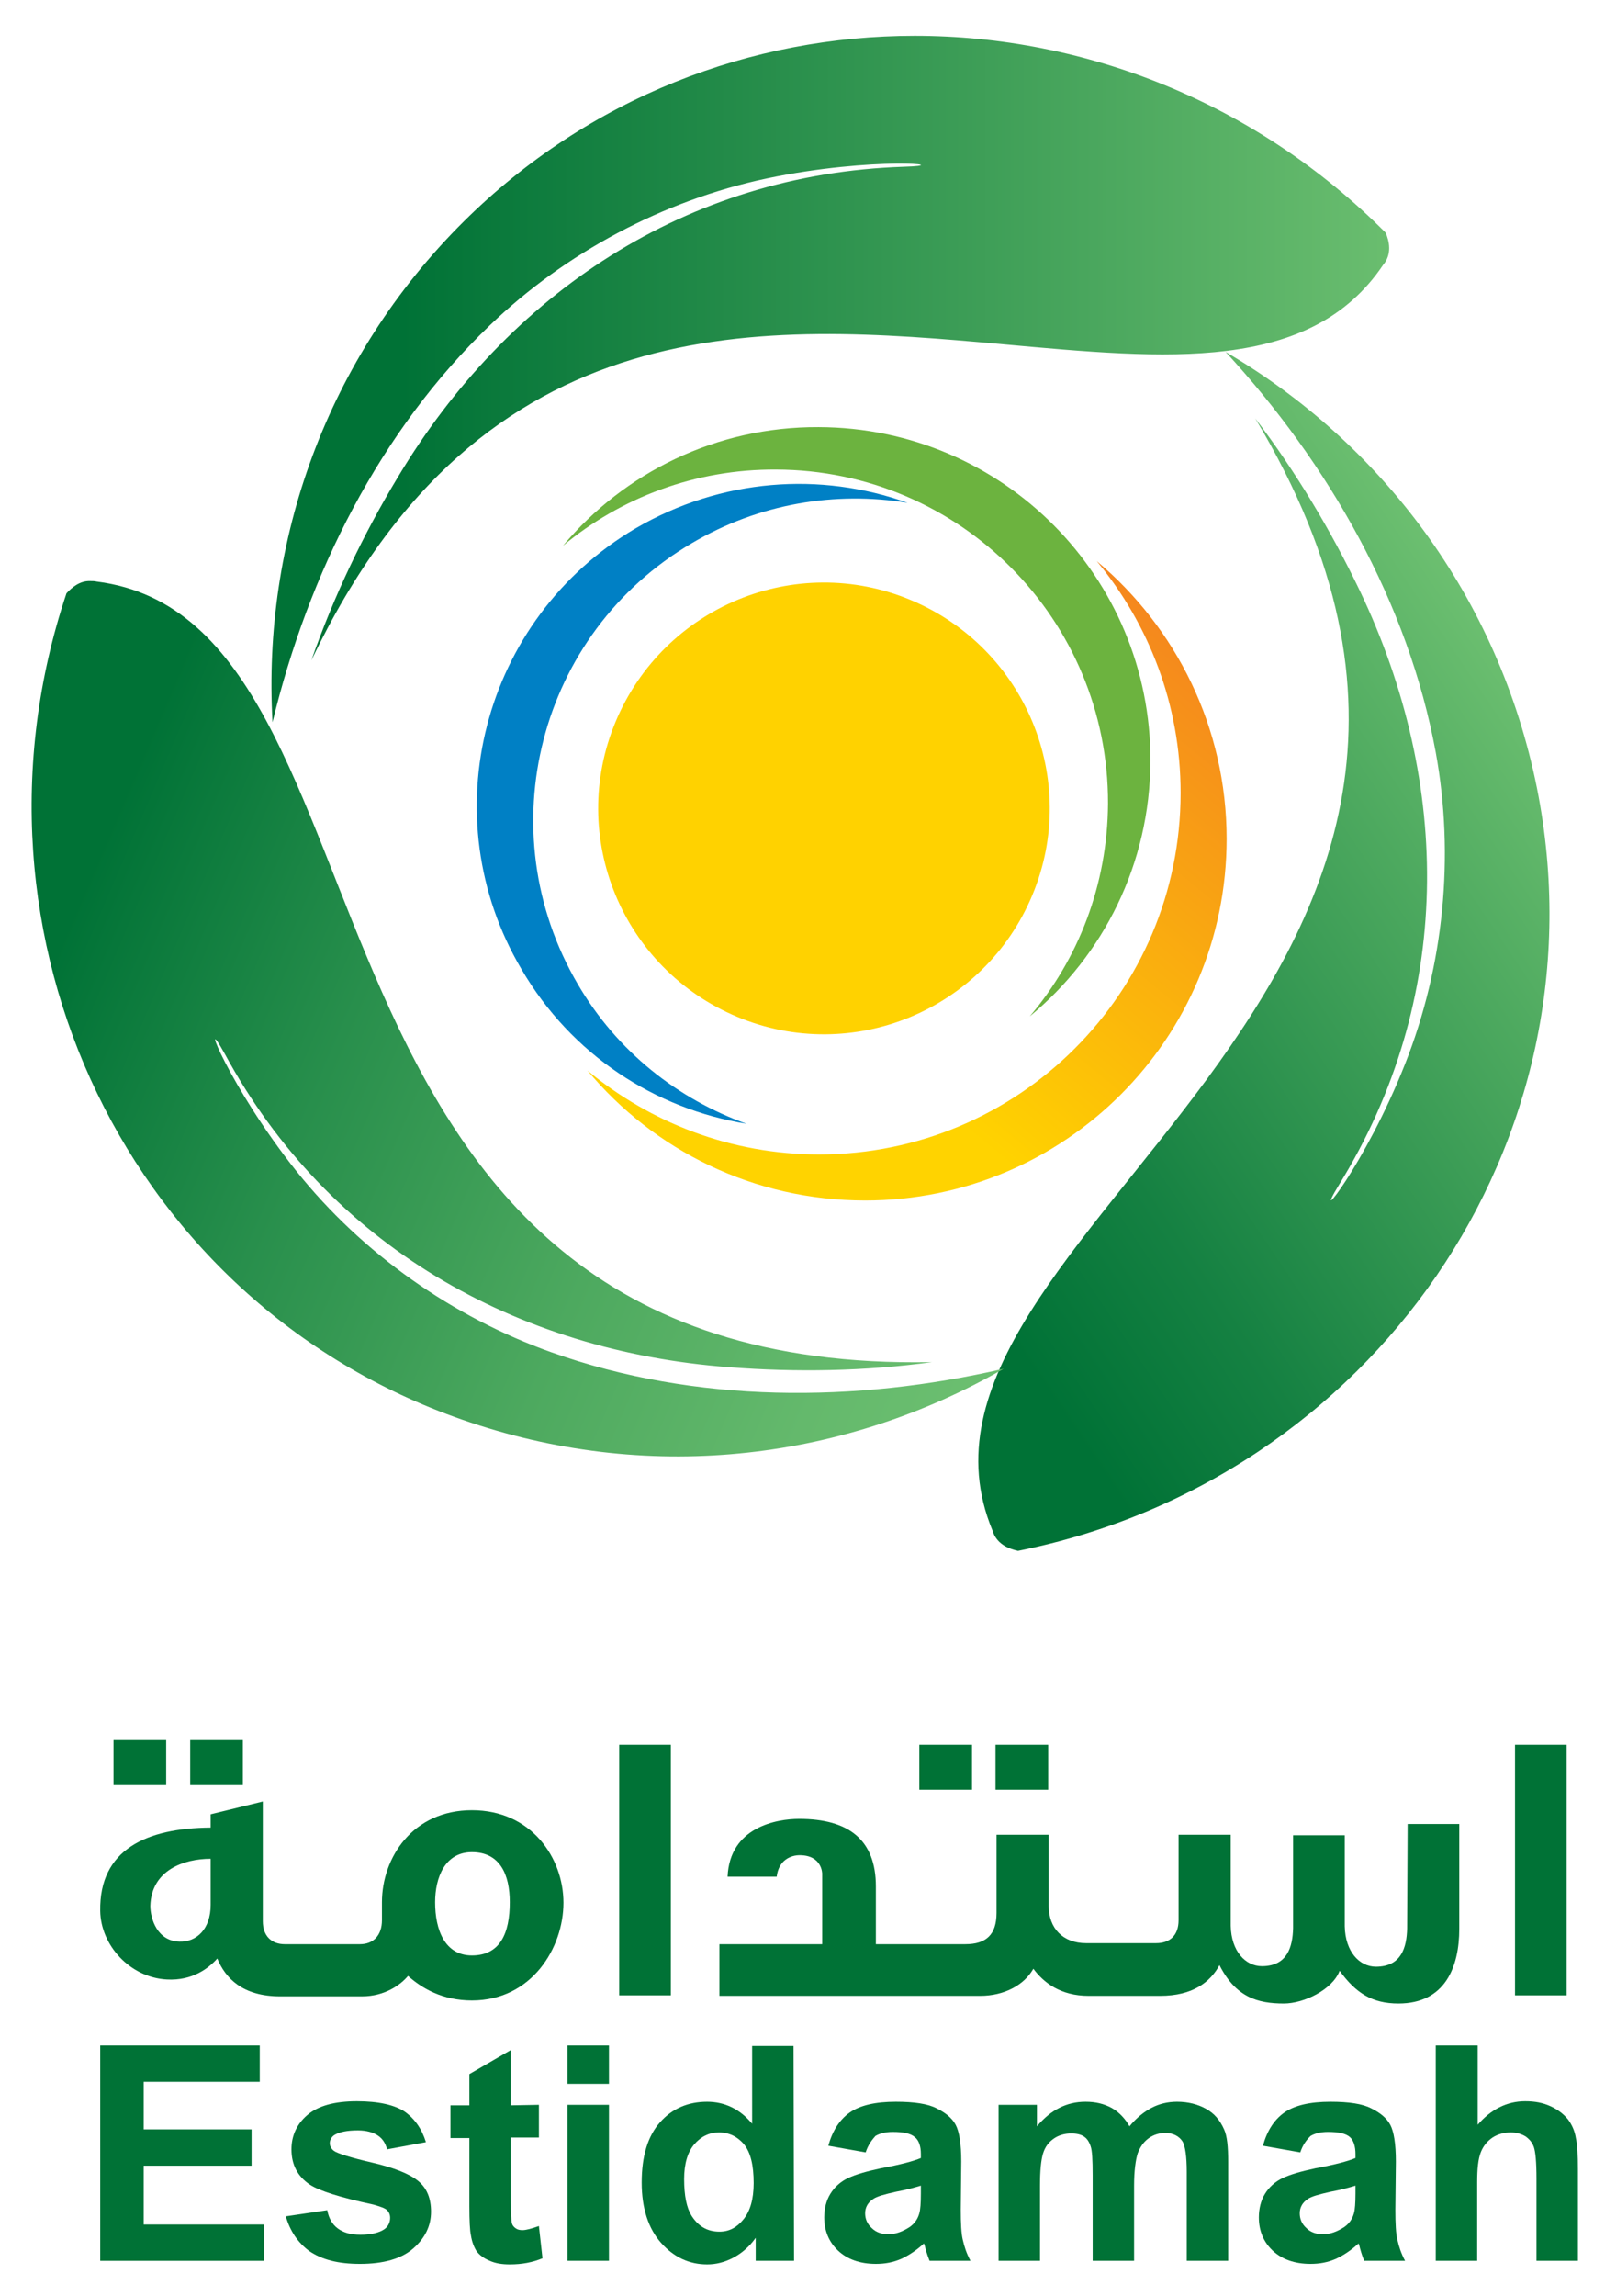 <?xml version="1.0" encoding="utf-8"?>
<!-- Generator: Adobe Illustrator 25.0.0, SVG Export Plug-In . SVG Version: 6.00 Build 0)  -->
<svg version="1.1" id="Layer_1" xmlns="http://www.w3.org/2000/svg" xmlns:xlink="http://www.w3.org/1999/xlink" x="0px" y="0px"
	 viewBox="0 0 313.9 448.9" style="enable-background:new 0 0 313.9 448.9;" xml:space="preserve">
<style type="text/css">
	.st0{fill:#007236;}
	.st1{clip-path:url(#SVGID_2_);fill:url(#SVGID_3_);}
	.st2{clip-path:url(#SVGID_5_);fill:url(#SVGID_6_);}
	.st3{clip-path:url(#SVGID_8_);fill:url(#SVGID_9_);}
	.st4{clip-path:url(#SVGID_11_);fill:url(#SVGID_12_);}
	.st5{fill:#6CB33F;}
	.st6{fill:#0080C5;}
	.st7{fill:#FFD200;}
</style>
<g>
	<rect x="37.2" y="340.2" class="st0" width="10.3" height="8.8"/>
	<rect x="22.2" y="340.2" class="st0" width="10.3" height="8.8"/>
	<path class="st0" d="M92.3,353.9c-11.6,0-17.6,9.3-17.6,18v3.5c0,2.9-1.6,4.7-4.3,4.7h-8.3h-0.3h-6.1c-2.6,0-4.3-1.6-4.3-4.5v-23.4
		l-10.2,2.5v2.6c-12.6,0.1-21.8,4.3-21.6,16.3c0.1,6.7,5.8,13,13,13.4c5.1,0.3,8.3-2.3,9.9-4.1c1.6,3.9,5,7.4,12.3,7.4h7h0.3h8.7
		c4.5,0,7.6-2.3,9-4c2.7,2.4,6.7,4.8,12.5,4.8c11.7,0,17.9-10.3,17.9-19.1C110.2,363.2,103.9,353.9,92.3,353.9 M41.2,372.4
		c0,4.8-2.8,7.3-6.1,7.2c-4.3-0.1-5.7-4.4-5.7-7c0.2-7,6.6-9.2,11.8-9.2V372.4z M92.3,382.3c-5.3,0-7.2-5-7.2-10.4
		c0-4.8,1.9-9.8,7.2-9.8c5.5,0,7.4,4.4,7.4,9.8C99.7,378,97.8,382.3,92.3,382.3"/>
	<rect x="121.1" y="341.1" class="st0" width="10.1" height="49"/>
	<rect x="194.7" y="341.1" class="st0" width="10.3" height="8.8"/>
	<rect x="179.8" y="341.1" class="st0" width="10.3" height="8.8"/>
	<path class="st0" d="M275.2,377.1c-0.1,3.6-1.1,7.4-6.1,7.4c-3.2,0-6-2.9-6.1-7.9v-17.8h-10.1V377c-0.1,3.6-1.1,7.4-6.1,7.4
		c-3.2,0-6-2.9-6.1-7.9v-17.8h-10.2v16.7c0,3-1.7,4.5-4.4,4.5h-8.6h-0.4h-4.7c-4.5,0-7.3-2.9-7.3-7.3v-13.9h-10.2V374
		c0,4.3-2.1,6.1-6.1,6.1h-6.9h-0.6h-10v-11.3c0-9.1-5.3-13.2-15-13.2c-4.4,0-13.6,1.6-14,11.3h9.6c0.4-3.3,2.8-4.2,4.5-4.2
		c4.4,0,4.4,3.6,4.4,3.6v13.8h-20.1v10.1h40.6h0.6h9.8c4.7,0,8.6-2.1,10.4-5.3c2,2.7,5.3,5.3,10.8,5.3h4.1h0.4h9.5
		c6.4,0,9.8-2.7,11.6-6c3.2,6.3,7.5,7.5,12.6,7.5c3.9,0,9.5-2.7,10.9-6.4c3.2,4.4,6.4,6.4,11.5,6.4c9.1,0,11.9-7.1,11.9-14.6v-20.5
		h-10.1L275.2,377.1L275.2,377.1z"/>
	<rect x="296.3" y="341.1" class="st0" width="10.1" height="49"/>
	<g>
		<defs>
			<path id="SVGID_1_" d="M90.7,43.3c-27,26.8-39.4,62.7-37.4,97.9c7-29,21-57,42.5-77.6c14.8-14.2,33.9-24.4,54.1-28.7
				c20.9-4.4,37.7-2.6,26.8-2.3C134.3,34,99.3,57.4,77.8,93.3c-6.7,11.1-12.5,23.2-16.9,35.8c33.5-70.2,88.6-66,135.2-61.8
				c32.1,2.9,60.1,5.7,74.4-15.5c1.8-2.1,1.2-4.7,0.5-6.3C245.6,20,212.2,7,178.9,7C147,7,115.2,19,90.7,43.3"/>
		</defs>
		<clipPath id="SVGID_2_">
			<use xlink:href="#SVGID_1_"  style="overflow:visible;"/>
		</clipPath>
		<linearGradient id="SVGID_3_" gradientUnits="userSpaceOnUse" x1="53.836" y1="74.127" x2="275.836" y2="74.127">
			<stop  offset="0" style="stop-color:#007236"/>
			<stop  offset="0.112" style="stop-color:#007236"/>
			<stop  offset="1" style="stop-color:#6CBF70"/>
		</linearGradient>
		<path class="st1" d="M82.8-70.2l236.4,96.3l-78.4,192.4L4.3,122.1L82.8-70.2z"/>
	</g>
	<g>
		<g>
			<defs>
				<path id="SVGID_4_" d="M280.8,147.1c3.7,20.2,1.6,41.7-6,60.9c-7.8,19.8-18.6,32.9-12.9,23.6c22.3-36.1,22.1-78.2,4.1-116
					c-5.6-11.7-12.5-23.3-20.5-33.8C313,194.3,170,241.2,194.1,299.2c0.8,2.7,3.2,3.6,5,4c69.1-13.8,115.3-79.9,101.5-149.1
					c-7.5-37.3-30.5-67.5-60.9-85.3C259.8,90.6,275.4,117.8,280.8,147.1"/>
			</defs>
			<clipPath id="SVGID_5_">
				<use xlink:href="#SVGID_4_"  style="overflow:visible;"/>
			</clipPath>
			
				<linearGradient id="SVGID_6_" gradientUnits="userSpaceOnUse" x1="-264.428" y1="-49.225" x2="-261.262" y2="-49.225" gradientTransform="matrix(-46.996 32.013 -32.013 -46.996 -13697.707 6294.686)">
				<stop  offset="0" style="stop-color:#6CBF70"/>
				<stop  offset="0.226" style="stop-color:#4DA95F"/>
				<stop  offset="0.656" style="stop-color:#158142"/>
				<stop  offset="0.865" style="stop-color:#007236"/>
				<stop  offset="0.884" style="stop-color:#007236"/>
				<stop  offset="1" style="stop-color:#007236"/>
			</linearGradient>
			<polygon class="st2" points="423.4,228.8 215.7,370.3 60.9,143 268.6,1.6 			"/>
		</g>
	</g>
	<g>
		<g>
			<defs>
				<path id="SVGID_7_" d="M13,116c-22.4,66.9,12.1,139.8,79,162.1c36.1,12.1,73.7,7.1,104.3-10.5c-29,6.7-60.3,6.8-88.4-3.2
					c-19.4-6.9-37-19.3-49.9-35.4c-13.3-16.7-19.3-32.5-14-22.9c20.2,37.3,56.9,58.1,98.7,61.2c12.9,1,26.4,0.8,39.6-1
					C50.9,268.9,81.2,121.5,18.9,113.7c-0.4-0.1-0.8-0.1-1.2-0.1C15.6,113.5,14,114.9,13,116"/>
			</defs>
			<clipPath id="SVGID_8_">
				<use xlink:href="#SVGID_7_"  style="overflow:visible;"/>
			</clipPath>
			
				<linearGradient id="SVGID_9_" gradientUnits="userSpaceOnUse" x1="-270.619" y1="-46.477" x2="-267.453" y2="-46.477" gradientTransform="matrix(66.239 28.29 -28.283 66.239 16605.541 10894.125)">
				<stop  offset="0" style="stop-color:#007236"/>
				<stop  offset="0.112" style="stop-color:#007236"/>
				<stop  offset="0.366" style="stop-color:#288F4C"/>
				<stop  offset="0.638" style="stop-color:#4DA95F"/>
				<stop  offset="0.86" style="stop-color:#64B96C"/>
				<stop  offset="1" style="stop-color:#6CBF70"/>
			</linearGradient>
			<polygon class="st3" points="22.3,39.3 260,140.8 164.5,364.5 -73.2,262.9 			"/>
		</g>
	</g>
	<g>
		<g>
			<defs>
				<path id="SVGID_10_" d="M230.9,155c0,39.1-31.7,70.7-70.7,70.7c-17.2,0-33-6.2-45.3-16.4c13,15.6,32.5,25.4,54.3,25.4
					c39.1,0,70.7-31.7,70.7-70.7c0-21.8-9.9-41.3-25.4-54.3C224.7,122,230.9,137.8,230.9,155"/>
			</defs>
			<clipPath id="SVGID_11_">
				<use xlink:href="#SVGID_10_"  style="overflow:visible;"/>
			</clipPath>
			
				<linearGradient id="SVGID_12_" gradientUnits="userSpaceOnUse" x1="-262.649" y1="-46.278" x2="-259.483" y2="-46.278" gradientTransform="matrix(-22.243 27.002 -27.002 -22.243 -6863.097 6172.829)">
				<stop  offset="0" style="stop-color:#F48120"/>
				<stop  offset="1" style="stop-color:#FFD300"/>
			</linearGradient>
			<polygon class="st4" points="301.3,160.3 189.4,296.2 53.5,184.3 165.4,48.4 			"/>
		</g>
	</g>
	<path class="st5" d="M110.1,106.7c11.3-9.4,25.9-15,41.7-14.9c36,0.1,65,29.4,64.9,65.3c-0.1,15.9-5.8,30.4-15.3,41.6
		c14.4-11.9,23.5-29.8,23.6-49.9c0.1-36-28.9-65.2-64.9-65.3C140.1,83.4,122.1,92.4,110.1,106.7"/>
	<path class="st6" d="M146,219.7c-13.4-4.8-25.3-14.1-33-27.3c-17.6-30-7.7-68.6,22.3-86.2c13.2-7.8,28.1-10.2,42.2-7.9
		c-17-6.1-36.4-4.8-53.2,5c-30,17.7-40,56.3-22.3,86.2C111.8,206.3,128.2,216.8,146,219.7"/>
	<polygon class="st0" points="19.6,442 19.6,399.9 50.8,399.9 50.8,407 28.1,407 28.1,416.3 49.2,416.3 49.2,423.4 28.1,423.4 
		28.1,434.9 51.6,434.9 51.6,442 	"/>
	<path class="st0" d="M55.9,433.3l8.1-1.2c0.3,1.6,1,2.8,2.1,3.6c1.1,0.8,2.5,1.2,4.4,1.2c2.1,0,3.7-0.4,4.7-1.1
		c0.7-0.5,1.1-1.3,1.1-2.2c0-0.6-0.2-1.1-0.6-1.5s-1.3-0.7-2.7-1.1c-6.5-1.4-10.6-2.7-12.4-3.9c-2.4-1.6-3.6-3.9-3.6-6.9
		c0-2.6,1-4.9,3.1-6.7c2.1-1.8,5.3-2.7,9.7-2.7c4.2,0,7.3,0.7,9.3,2c2,1.4,3.4,3.4,4.2,6l-7.6,1.4c-0.3-1.2-0.9-2.1-1.8-2.7
		s-2.2-1-3.9-1c-2.1,0-3.6,0.3-4.6,0.9c-0.6,0.4-0.9,1-0.9,1.6s0.3,1.1,0.8,1.5c0.7,0.5,3.2,1.3,7.5,2.3s7.3,2.2,9,3.6
		s2.5,3.4,2.5,6c0,2.8-1.2,5.2-3.5,7.2s-5.8,3-10.4,3c-4.2,0-7.4-0.8-9.9-2.5C58.2,438.4,56.7,436.1,55.9,433.3"/>
	<path class="st0" d="M105.4,411.5v6.4h-5.5v12.3c0,2.5,0.1,3.9,0.2,4.4c0.1,0.4,0.3,0.7,0.7,1c0.4,0.3,0.8,0.4,1.4,0.4
		c0.7,0,1.8-0.3,3.2-0.8l0.7,6.3c-1.9,0.8-4,1.2-6.4,1.2c-1.5,0-2.8-0.2-3.9-0.7c-1.2-0.5-2-1.1-2.6-1.9c-0.5-0.8-0.9-1.8-1.1-3.1
		c-0.2-0.9-0.3-2.8-0.3-5.7V418h-3.7v-6.4h3.7v-6.1l8.1-4.7v10.8L105.4,411.5L105.4,411.5z"/>
	<path class="st0" d="M111,399.9h8.1v7.5H111V399.9z M111,411.5h8.1V442H111V411.5z"/>
	<path class="st0" d="M155.3,442h-7.5v-4.5c-1.2,1.7-2.7,3-4.4,3.9s-3.4,1.3-5.1,1.3c-3.5,0-6.5-1.4-9-4.2
		c-2.5-2.8-3.8-6.8-3.8-11.8c0-5.2,1.2-9.1,3.6-11.8c2.4-2.7,5.5-4,9.2-4c3.4,0,6.4,1.4,8.8,4.3V400h8.1L155.3,442L155.3,442z
		 M133.8,426c0,3.3,0.5,5.6,1.4,7.1c1.3,2.1,3.1,3.2,5.5,3.2c1.9,0,3.4-0.8,4.7-2.4s2-3.9,2-7.1c0-3.5-0.6-6-1.9-7.6
		c-1.3-1.5-2.9-2.3-4.9-2.3c-1.9,0-3.5,0.8-4.8,2.3S133.8,423,133.8,426"/>
	<path class="st0" d="M169.3,420.8l-7.3-1.3c0.8-2.9,2.2-5.1,4.2-6.5s5-2.1,9-2.1c3.6,0,6.3,0.4,8,1.3c1.8,0.9,3,1.9,3.7,3.2
		c0.7,1.3,1.1,3.7,1.1,7.2l-0.1,9.4c0,2.7,0.1,4.7,0.4,5.9c0.3,1.3,0.7,2.6,1.5,4.1h-8c-0.2-0.5-0.5-1.3-0.8-2.4
		c-0.1-0.5-0.2-0.8-0.3-1c-1.4,1.3-2.9,2.3-4.4,3c-1.6,0.7-3.2,1-5,1c-3.1,0-5.6-0.9-7.4-2.6c-1.8-1.7-2.7-3.9-2.7-6.5
		c0-1.7,0.4-3.3,1.2-4.6c0.8-1.3,2-2.4,3.5-3.1s3.6-1.3,6.4-1.9c3.8-0.7,6.4-1.4,7.8-2v-0.8c0-1.5-0.4-2.7-1.2-3.3
		c-0.8-0.7-2.2-1-4.3-1c-1.4,0-2.6,0.3-3.4,0.8C170.5,418.4,169.8,419.3,169.3,420.8 M180.1,427.3c-1,0.3-2.7,0.8-4.9,1.2
		c-2.2,0.5-3.7,0.9-4.4,1.4c-1.1,0.7-1.6,1.7-1.6,2.8c0,1.1,0.4,2.1,1.3,2.9c0.8,0.8,1.9,1.2,3.2,1.2c1.5,0,2.8-0.5,4.2-1.4
		c1-0.7,1.6-1.6,1.9-2.7c0.2-0.7,0.3-2,0.3-3.9V427.3z"/>
	<path class="st0" d="M195.4,411.5h7.4v4.2c2.7-3.2,5.8-4.8,9.5-4.8c2,0,3.6,0.4,5.1,1.2c1.4,0.8,2.6,2,3.5,3.6
		c1.3-1.6,2.8-2.8,4.3-3.6c1.5-0.8,3.2-1.2,5-1.2c2.2,0,4.1,0.5,5.7,1.4s2.7,2.2,3.5,4c0.6,1.3,0.8,3.4,0.8,6.3V442h-8.1v-17.4
		c0-3-0.3-5-0.8-5.9c-0.7-1.1-1.9-1.7-3.4-1.7c-1.1,0-2.2,0.3-3.2,1s-1.7,1.7-2.2,3c-0.4,1.3-0.7,3.4-0.7,6.3V442h-8.1v-16.7
		c0-3-0.1-4.9-0.4-5.7c-0.3-0.9-0.7-1.5-1.3-1.9s-1.4-0.6-2.5-0.6c-1.2,0-2.4,0.3-3.4,1s-1.7,1.6-2.1,2.9c-0.4,1.3-0.6,3.4-0.6,6.3
		V442h-8.1v-30.5H195.4z"/>
	<path class="st0" d="M254.3,420.8l-7.3-1.3c0.8-2.9,2.2-5.1,4.2-6.5s5-2.1,9-2.1c3.6,0,6.3,0.4,8,1.3c1.8,0.9,3,1.9,3.7,3.2
		c0.7,1.3,1.1,3.7,1.1,7.2l-0.1,9.4c0,2.7,0.1,4.7,0.4,5.9c0.3,1.3,0.7,2.6,1.5,4.1h-8c-0.2-0.5-0.5-1.3-0.8-2.4
		c-0.1-0.5-0.2-0.8-0.3-1c-1.4,1.3-2.9,2.3-4.4,3c-1.6,0.7-3.2,1-5,1c-3.1,0-5.6-0.9-7.4-2.6s-2.7-3.9-2.7-6.5
		c0-1.7,0.4-3.3,1.2-4.6c0.8-1.3,2-2.4,3.5-3.1s3.6-1.3,6.4-1.9c3.8-0.7,6.4-1.4,7.8-2v-0.8c0-1.5-0.4-2.7-1.1-3.3
		c-0.8-0.7-2.2-1-4.3-1c-1.4,0-2.6,0.3-3.4,0.8C255.5,418.4,254.8,419.3,254.3,420.8 M265.1,427.3c-1,0.3-2.7,0.8-4.9,1.2
		c-2.2,0.5-3.7,0.9-4.4,1.4c-1.1,0.7-1.6,1.7-1.6,2.8c0,1.1,0.4,2.1,1.3,2.9c0.8,0.8,1.9,1.2,3.2,1.2c1.5,0,2.8-0.5,4.2-1.4
		c1-0.7,1.6-1.6,1.9-2.7c0.2-0.7,0.3-2,0.3-3.9V427.3z"/>
	<path class="st0" d="M289,399.9v15.5c2.6-3,5.7-4.6,9.3-4.6c1.9,0,3.5,0.3,5,1s2.6,1.6,3.4,2.6c0.8,1.1,1.3,2.3,1.5,3.6
		c0.3,1.3,0.4,3.3,0.4,6.1V442h-8.1v-16.1c0-3.2-0.2-5.2-0.5-6.1s-0.8-1.5-1.6-2.1c-0.8-0.5-1.8-0.8-2.9-0.8c-1.3,0-2.5,0.3-3.6,1
		c-1,0.7-1.8,1.6-2.3,2.9s-0.7,3.2-0.7,5.8V442h-8.1v-42.1H289z"/>
	<path class="st7" d="M201.9,175c-9.4,22.5-35.2,33.2-57.7,23.8s-33.2-35.2-23.8-57.7s35.2-33.2,57.7-23.8S211.3,152.5,201.9,175"/>
</g>
</svg>
